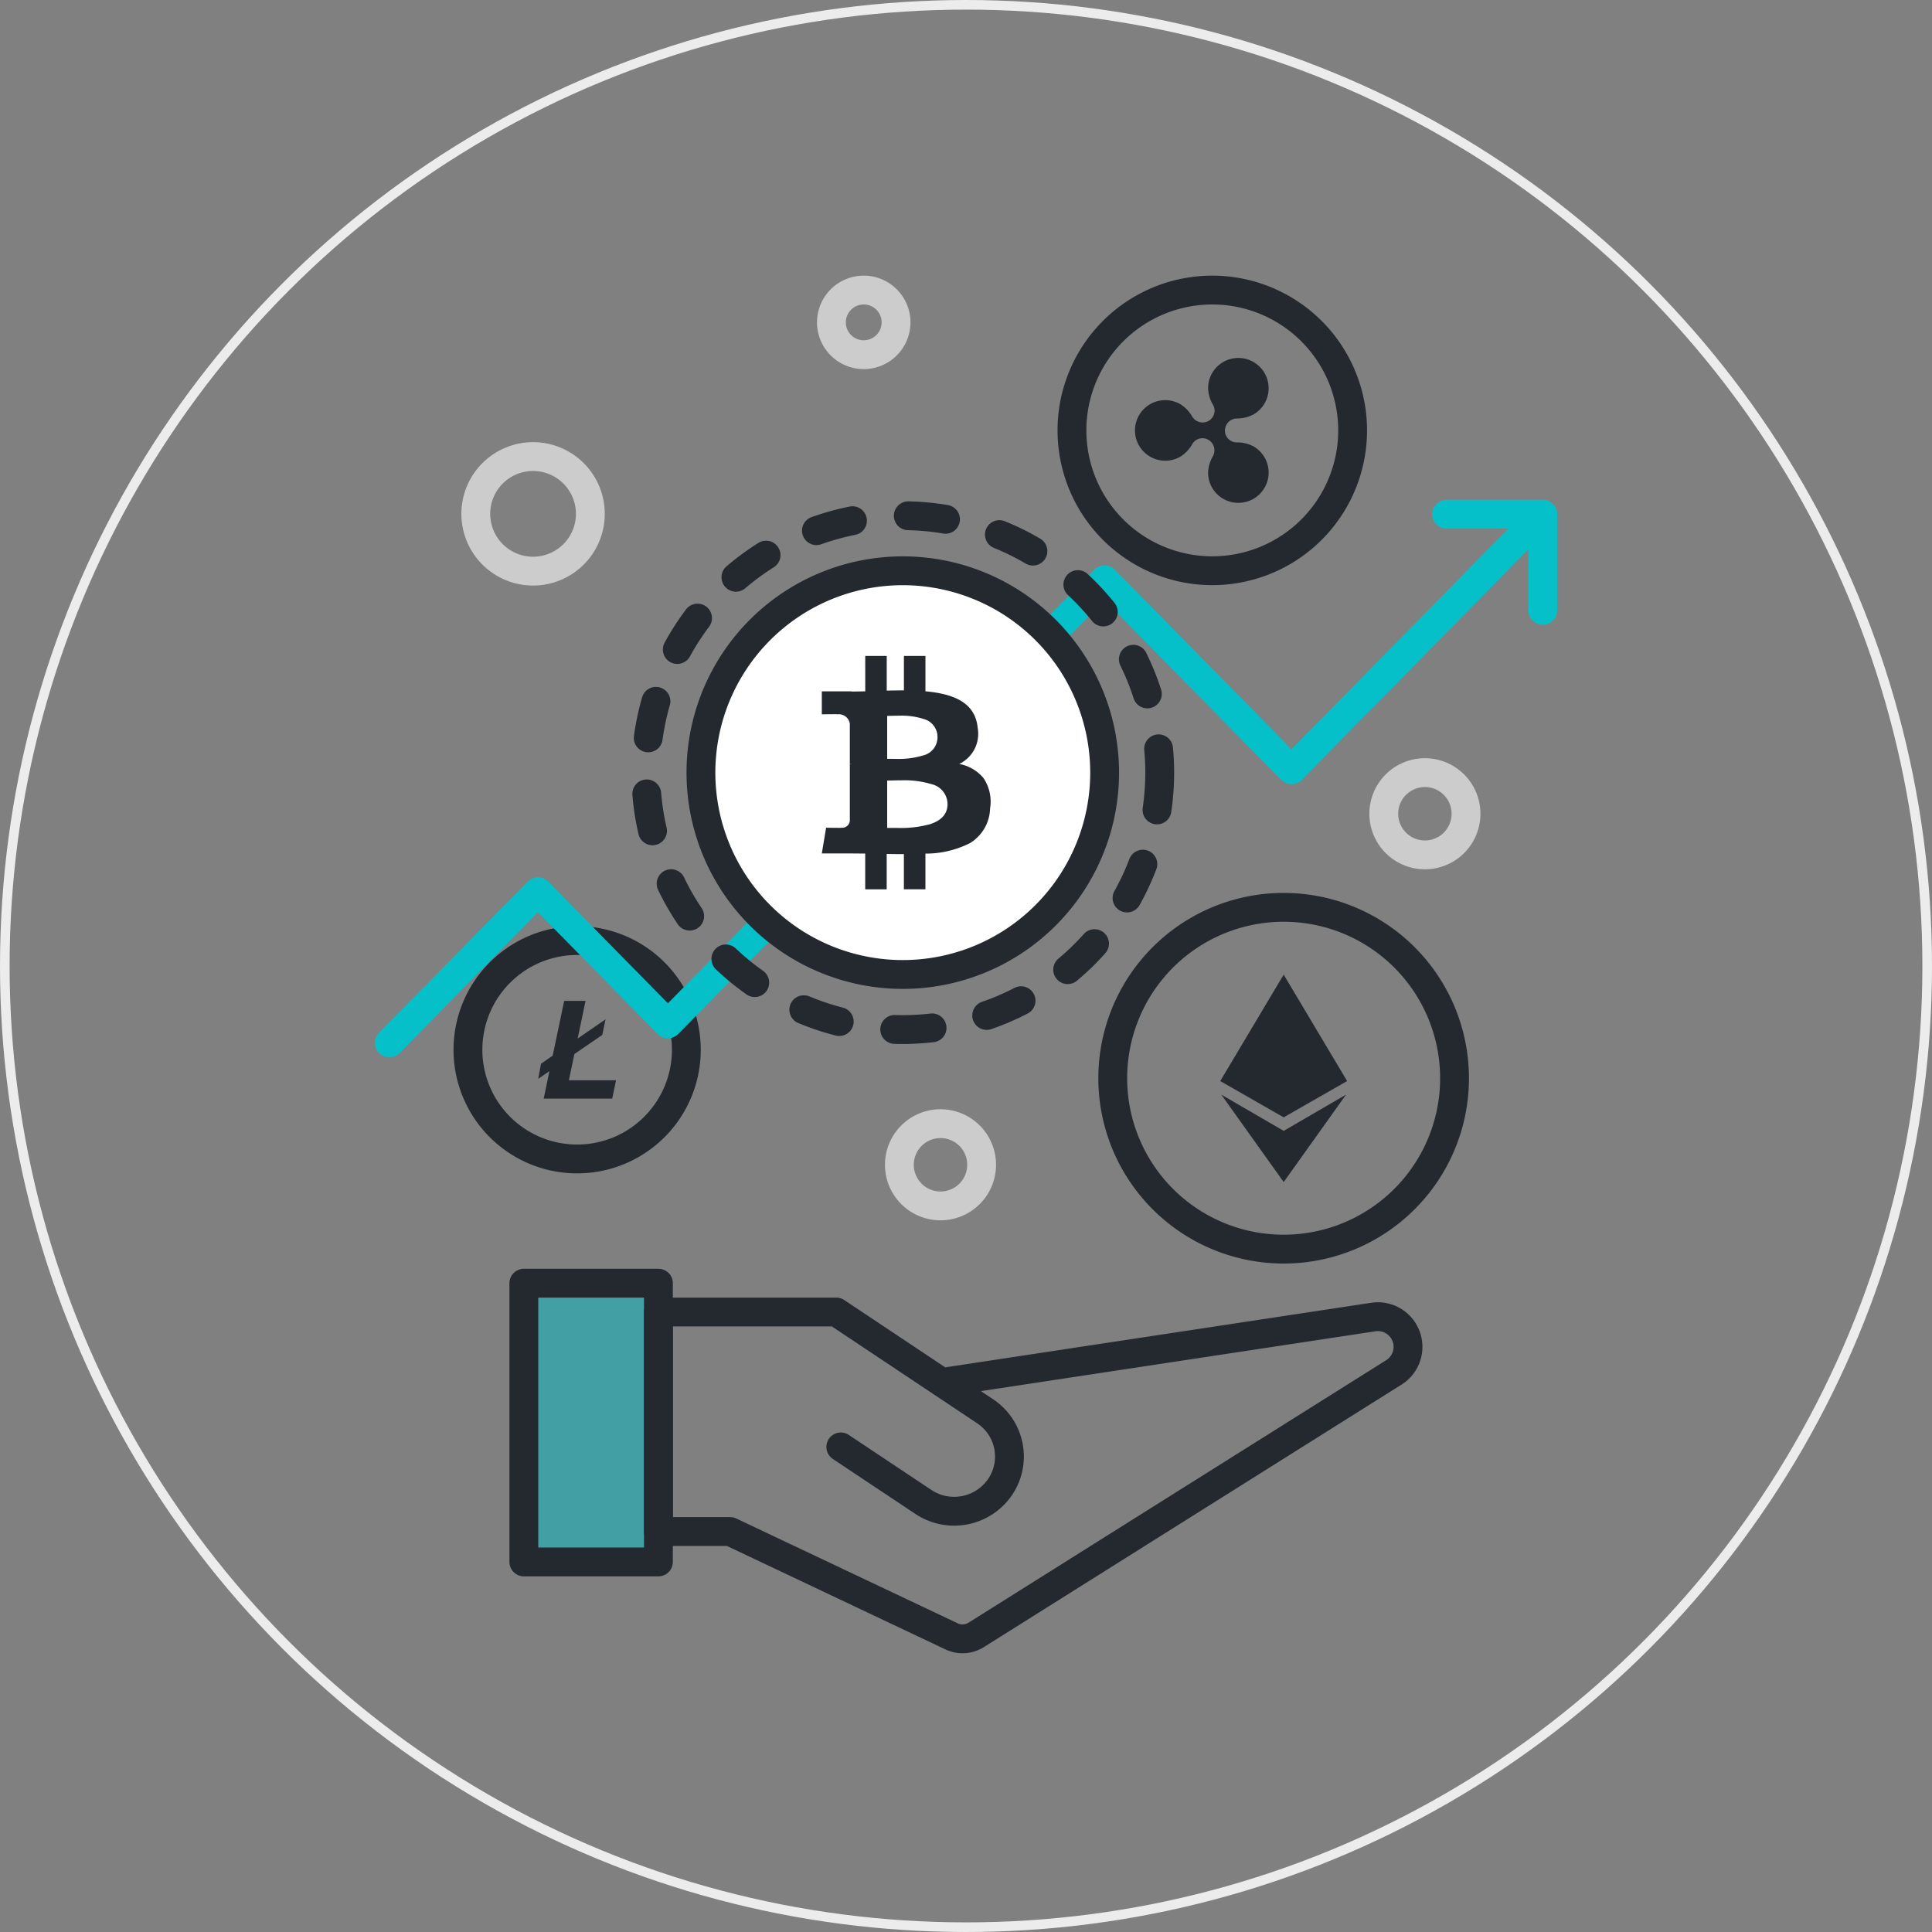 <svg xmlns="http://www.w3.org/2000/svg" viewBox="0 0 201 201"><rect x="0" y="0" width="201" height="201" fill="#808080" stroke="none"/><defs><style>.a,.b,.d,.e,.g,.i{fill:none;}.a{stroke:#ccc;}.a,.b,.c,.d,.e,.g,.h,.i{stroke-miterlimit:10;}.a,.c,.d,.e,.g,.h,.i{stroke-width:3px;}.b{stroke:#ececec;}.c{fill:rgba(5,192,201,0.5);}.c,.d,.e,.h,.i{stroke:#242930;}.c,.d,.g,.i{stroke-linecap:round;stroke-linejoin:round;}.f{fill:#242930;}.g{stroke:#05c0c9;}.h{fill:#fff;}.i{stroke-dasharray:3.893 5.84;}</style></defs><g transform="translate(0.5 0.5)"><g transform="translate(49 29)"><path class="a" d="M5.959,11.919a5.959,5.959,0,1,1,5.959-5.96A5.959,5.959,0,0,1,5.959,11.919Z" transform="translate(0 18)"/><path class="a" d="M8.555,4.278A4.278,4.278,0,1,1,4.277,0,4.277,4.277,0,0,1,8.555,4.278" transform="translate(94.466 50.883)"/><path class="a" d="M8.555,4.278A4.278,4.278,0,1,1,4.277,0,4.277,4.277,0,0,1,8.555,4.278" transform="translate(44.07 87.403)"/><path class="a" d="M6.723,3.361A3.362,3.362,0,1,1,3.362,0,3.361,3.361,0,0,1,6.723,3.361" transform="translate(37 0.677)"/></g><circle class="b" cx="100" cy="100" r="100"/><g transform="translate(54 133)"><path class="c" d="M0,29H14V0H0Z"/><path class="d" d="M18.974,14.035l8.588,5.72a5.786,5.786,0,0,0,7.979-1.543,5.65,5.65,0,0,0-1.559-7.893L18.5,0H0V22.836H7.46L30.5,33.744a2.664,2.664,0,0,0,2.558-.152L76.518,6.278A3.138,3.138,0,0,0,74.336.526l-44.842,6.8" transform="translate(14 3)"/></g><path class="e" d="M22.723,11.361A11.361,11.361,0,1,1,11.362,0,11.362,11.362,0,0,1,22.723,11.361" transform="translate(48.182 97.353)"/><path class="f" d="M3.187,8.26,3.76,5.531l2.9-1.986L7,1.923,4.1,3.917,4.922,0H2.7L1.5,5.7.283,6.543,0,8.109l1.165-.8-.6,2.86H7.694l.4-1.91Z" transform="translate(55.498 103.628)"/><g transform="translate(40 53)"><path class="g" d="M0,55,15.468,39.271,28.988,53.021,74.42,6.818,93.858,26.586,120,0"/><path class="g" d="M10,10V0H0" transform="translate(110)"/></g><path class="e" d="M35.558,17.778A17.779,17.779,0,1,1,17.779,0,17.779,17.779,0,0,1,35.558,17.778" transform="translate(115.268 93.897)"/><path class="h" d="M21,42A21,21,0,1,1,42,21,21,21,0,0,1,21,42Z" transform="translate(72.423 58.882)"/><path class="f" d="M6.75,24.281H4.514l0-3.722-.655-.006H3.83c-.3,0-.607-.006-.916-.007H0l.445-2.674c.009,0,.738.012,1.218.012a3.041,3.041,0,0,0,.41-.011.792.792,0,0,0,.841-.742v-5.87h.237a1.779,1.779,0,0,0-.237-.016V7.055a1.157,1.157,0,0,0-1.288-.981,2.135,2.135,0,0,0-.4-.014C.755,6.06.008,6.075,0,6.075V3.684H3.089V3.7H3.1c.462,0,.935-.009,1.419-.019L4.516,0H6.753V3.606c.57-.013,1.178-.024,1.788-.024V0h2.24V3.679c3.487.305,5.214,1.511,5.433,3.794a3.479,3.479,0,0,1-1.921,3.766,4.264,4.264,0,0,1,2.506,1.44,4.368,4.368,0,0,1,.706,3.19,4.352,4.352,0,0,1-2.075,3.594,10.152,10.152,0,0,1-4.651,1.1l0,3.713H8.538V20.617c-.63,0-1.216-.006-1.789-.018V24.28ZM8.274,12.939c-.346,0-.659.007-.925.014-.188,0-.355.008-.5.008H6.8v4.929c.125,0,.284,0,.5,0,.181,0,.4.005.622.005a11.489,11.489,0,0,0,3.325-.388c1.215-.391,1.831-1.094,1.831-2.087a2.146,2.146,0,0,0-1.657-2.08A9.828,9.828,0,0,0,8.274,12.939ZM8.05,6.215c-.292,0-.559.006-.786.013-.158,0-.3.008-.418.008H6.8v4.47c.093,0,.206,0,.367,0h.065c.159,0,.338.005.527.005a8.734,8.734,0,0,0,2.76-.354,1.946,1.946,0,0,0,1.515-1.892,1.923,1.923,0,0,0-1.372-1.886A7.5,7.5,0,0,0,8.05,6.215Z" transform="translate(85 67.743)"/><path class="e" d="M29.2,14.6A14.6,14.6,0,1,1,14.6,0,14.6,14.6,0,0,1,29.2,14.6" transform="translate(111.023 29.677)"/><path class="f" d="M12.331,9.2A3.66,3.66,0,0,0,10.6,8.787,1.225,1.225,0,0,1,9.359,7.542,1.262,1.262,0,0,1,10.6,6.3a3.645,3.645,0,0,0,1.729-.418A3.15,3.15,0,1,0,7.606,3.151,3.616,3.616,0,0,0,8.1,4.844a1.228,1.228,0,0,1-.448,1.713A1.266,1.266,0,0,1,5.945,6.09,3.623,3.623,0,0,0,4.726,4.814a3.15,3.15,0,1,0,0,5.456A3.621,3.621,0,0,0,5.945,8.995a1.226,1.226,0,0,1,1.707-.467A1.267,1.267,0,0,1,8.1,10.241a3.616,3.616,0,0,0-.494,1.693A3.15,3.15,0,1,0,12.331,9.2" transform="translate(117.579 36.738)"/><path class="i" d="M53.458,26.729A26.729,26.729,0,1,1,26.729,0,26.729,26.729,0,0,1,53.458,26.729Z" transform="translate(66.695 53.154)"/><g transform="translate(126 100)"><path class="f" d="M6.6,0,0,11.073,6.6,14.85l6.6-3.777Z" transform="translate(0.45 0.896)"/><path class="f" d="M6.495,9.1,0,0,6.495,3.774,12.987,0Z" transform="translate(0.556 13.379)"/></g></g></svg>